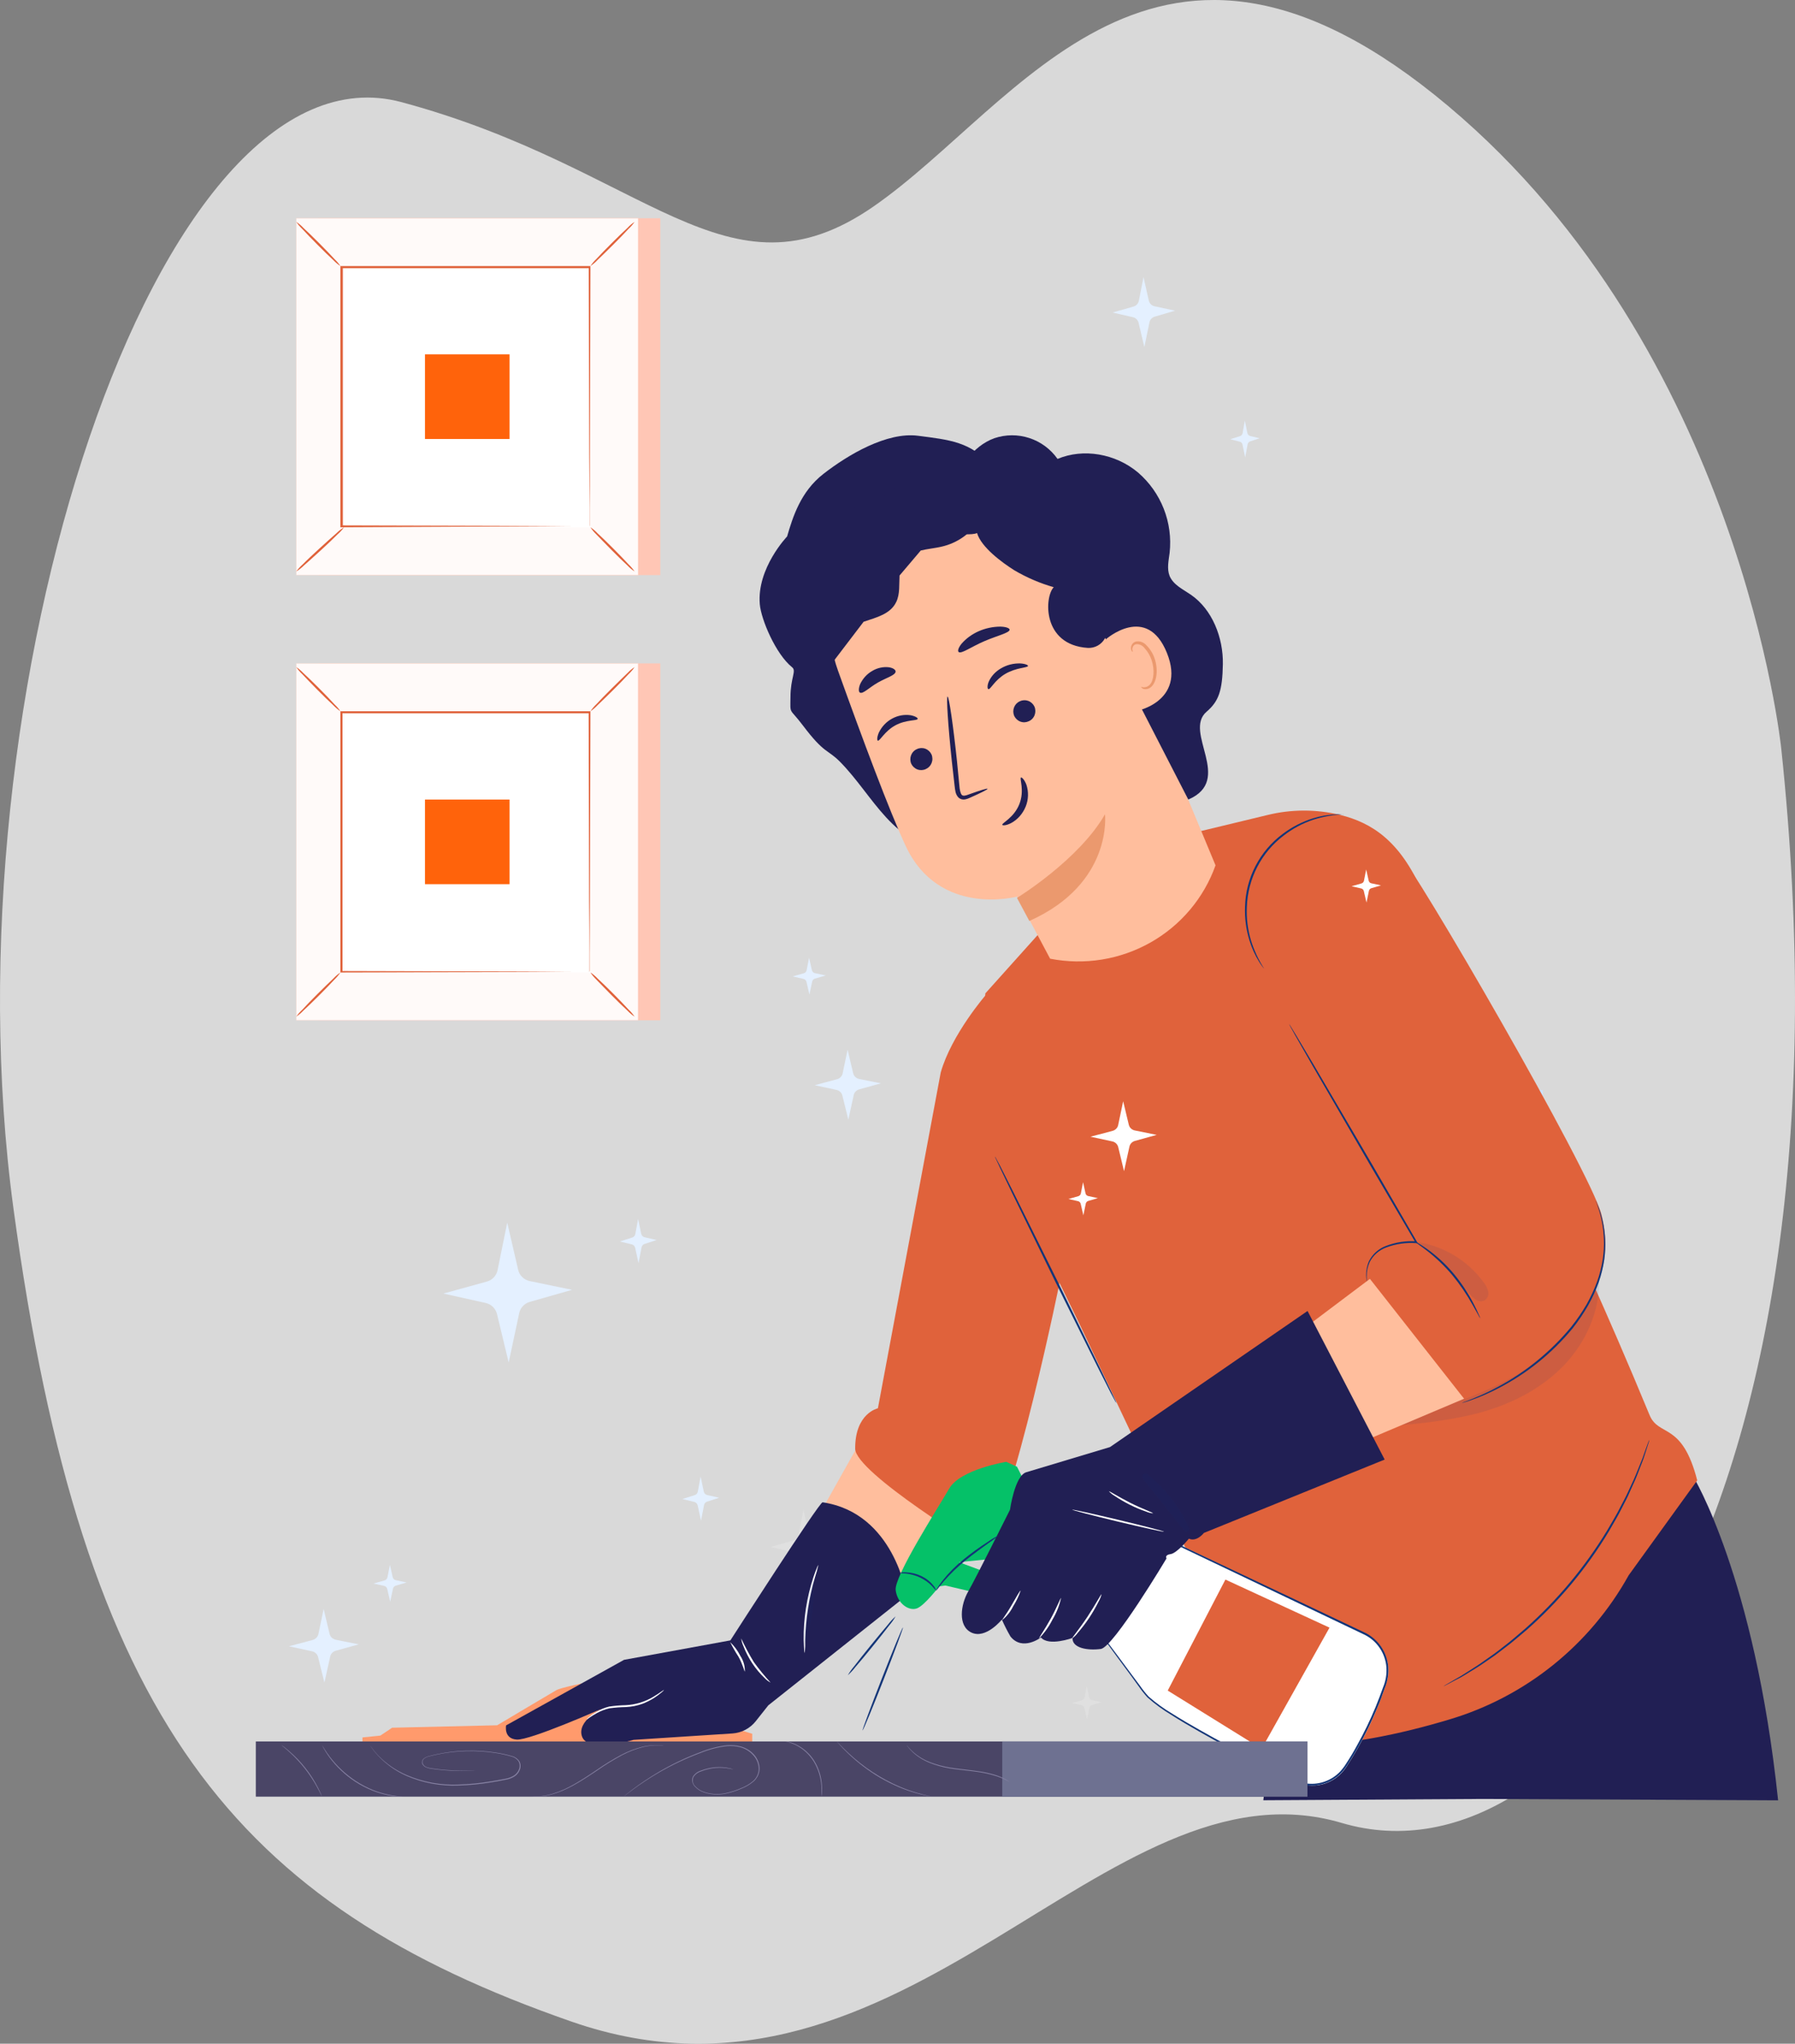 <svg width="428" height="487" viewBox="0 0 428 487" fill="none" xmlns="http://www.w3.org/2000/svg">
<rect x="0" y="0" width="428" height="487" fill="#808080" stroke="none"/>
<path opacity="0.7" d="M424.716 178.322C424.716 178.322 414.967 83.676 345.259 25.225C275.552 -33.226 243.306 24.947 208.273 49.208C173.239 73.469 154.253 40.078 95.761 24.345C37.269 8.611 -13.386 165.322 3.185 287.797C19.755 410.272 56.304 453.881 136.222 481.71C216.141 509.54 263.406 417.687 319.944 434.393C376.483 451.1 443.72 357.382 424.716 178.322Z" fill="white"/>
<path d="M367.86 262.418V259.788H347.695V262.418H367.86Z" fill="#CBE2FF"/>
<path d="M368.737 349.216V283.46H352.955V349.216H368.737Z" fill="#8DBDF9"/>
<path d="M368.737 330.805V323.791H352.955V330.805H368.737Z" fill="#CBE2FF"/>
<path d="M368.737 299.242V296.612H352.955V299.242H368.737Z" fill="#CBE2FF"/>
<path d="M352.955 349.216V272.063H338.927V349.216H352.955Z" fill="#CBE2FF"/>
<path d="M350.325 308.886V279.953H342.434V308.886H350.325Z" fill="#F4F9FF"/>
<path d="M126.329 305.268L136.4 307.353L126.329 310.225C125.7 310.402 125.132 310.744 124.687 311.214C124.242 311.683 123.937 312.262 123.804 312.888L121.289 324.667L118.504 313.115C118.349 312.471 118.012 311.882 117.531 311.416C117.051 310.95 116.445 310.625 115.785 310.478L105.714 308.24L116.063 305.395C116.707 305.219 117.29 304.871 117.744 304.392C118.198 303.912 118.506 303.318 118.634 302.677L120.946 291.351L123.553 302.604C123.706 303.261 124.049 303.861 124.541 304.334C125.033 304.806 125.654 305.13 126.329 305.268Z" fill="#E4F0FF"/>
<path d="M80.076 390.742L85.548 391.832L80.066 393.349C79.729 393.444 79.426 393.626 79.19 393.872C78.955 394.119 78.795 394.422 78.729 394.748L77.353 400.944L75.843 394.857C75.763 394.517 75.58 394.206 75.317 393.961C75.055 393.716 74.723 393.548 74.362 393.476L68.89 392.295L74.516 390.796C74.867 390.704 75.184 390.522 75.432 390.27C75.679 390.019 75.849 389.707 75.921 389.37L77.171 383.409L78.585 389.333C78.666 389.677 78.85 389.993 79.114 390.242C79.378 390.491 79.711 390.664 80.076 390.742Z" fill="#E4F0FF"/>
<path d="M153.692 294.827L156.565 295.482L153.692 296.418C153.512 296.471 153.348 296.577 153.221 296.724C153.094 296.872 153.006 297.054 152.97 297.251L152.247 300.995L151.455 297.354C151.408 297.151 151.311 296.967 151.172 296.822C151.034 296.676 150.86 296.575 150.671 296.53L147.798 295.828L150.758 294.892C150.941 294.835 151.105 294.726 151.234 294.576C151.363 294.426 151.451 294.241 151.489 294.04L152.151 290.474L152.891 294.012C152.941 294.215 153.043 294.397 153.184 294.541C153.326 294.685 153.502 294.784 153.692 294.827Z" fill="#E4F0FF"/>
<path d="M168.588 356.246L171.469 356.892L168.588 357.828C168.407 357.885 168.245 357.993 168.118 358.141C167.99 358.29 167.903 358.473 167.865 358.671L167.151 362.367L166.359 358.736C166.311 358.534 166.214 358.349 166.075 358.201C165.937 358.055 165.764 357.951 165.575 357.903L162.702 357.201L165.662 356.265C165.846 356.21 166.011 356.101 166.14 355.95C166.269 355.8 166.357 355.614 166.393 355.413L167.055 351.847L167.796 355.385C167.836 355.595 167.933 355.789 168.073 355.941C168.214 356.094 168.392 356.2 168.588 356.246Z" fill="#E4F0FF"/>
<path d="M94.354 376.542L96.947 377.086L94.354 377.849C94.195 377.898 94.051 377.989 93.938 378.111C93.824 378.233 93.744 378.383 93.707 378.546L93.04 381.656L92.325 378.603C92.283 378.434 92.197 378.281 92.074 378.158C91.951 378.035 91.798 377.948 91.629 377.907L89.056 377.344L91.715 376.59C91.881 376.542 92.029 376.45 92.147 376.324C92.264 376.198 92.346 376.043 92.382 375.875L92.973 372.888L93.64 375.856C93.685 376.025 93.775 376.178 93.901 376.299C94.027 376.42 94.184 376.505 94.354 376.542Z" fill="#E4F0FF"/>
<path d="M260.348 405.123L262.652 405.612L260.348 406.289C260.205 406.334 260.076 406.417 259.975 406.528C259.874 406.64 259.804 406.777 259.771 406.924L259.196 409.712L258.56 406.976C258.523 406.824 258.446 406.686 258.337 406.576C258.228 406.466 258.092 406.387 257.942 406.35L255.638 405.818L258.001 405.149C258.147 405.105 258.278 405.021 258.381 404.908C258.483 404.795 258.554 404.656 258.586 404.506L259.12 401.821L259.712 404.489C259.75 404.644 259.828 404.785 259.941 404.898C260.053 405.01 260.194 405.088 260.348 405.123Z" fill="#E0E0E0"/>
<path d="M194.303 231.891L196.895 232.443L194.303 233.195C194.142 233.245 193.997 233.336 193.883 233.46C193.77 233.583 193.691 233.735 193.654 233.899L193.007 236.993L192.292 233.957C192.25 233.788 192.163 233.635 192.041 233.512C191.918 233.39 191.765 233.303 191.596 233.261L189.004 232.671L191.663 231.919C191.828 231.872 191.978 231.78 192.095 231.654C192.212 231.528 192.294 231.373 192.33 231.205L192.921 228.225L193.588 231.186C193.63 231.358 193.719 231.515 193.845 231.64C193.971 231.764 194.129 231.851 194.303 231.891Z" fill="#E4F0FF"/>
<path d="M298.055 103.886L300.351 104.438L298.055 105.19C297.913 105.24 297.784 105.331 297.683 105.455C297.581 105.579 297.511 105.73 297.479 105.894L296.903 108.988L296.268 105.952C296.23 105.782 296.152 105.628 296.041 105.505C295.931 105.383 295.792 105.297 295.641 105.257L293.337 104.666L295.709 103.914C295.854 103.865 295.985 103.773 296.088 103.647C296.191 103.522 296.261 103.367 296.293 103.2L296.818 100.221L297.42 103.181C297.457 103.354 297.536 103.511 297.648 103.635C297.76 103.76 297.902 103.846 298.055 103.886Z" fill="#E4F0FF"/>
<path d="M194.35 367.066L199.525 368.166L194.35 369.671C194.027 369.769 193.736 369.95 193.507 370.199C193.278 370.447 193.121 370.753 193.051 371.082L191.753 377.272L190.322 371.195C190.241 370.857 190.068 370.549 189.822 370.303C189.577 370.057 189.267 369.884 188.93 369.803L183.744 368.627L189.07 367.122C189.4 367.029 189.698 366.847 189.932 366.596C190.166 366.346 190.327 366.037 190.398 365.701L191.583 359.737L192.92 365.664C193.002 366.008 193.18 366.322 193.433 366.57C193.686 366.818 194.003 366.99 194.35 367.066Z" fill="#E0E0E0"/>
<path d="M204.867 257.111L210.046 258.147L204.867 259.585C204.545 259.677 204.255 259.849 204.026 260.082C203.798 260.316 203.64 260.604 203.568 260.916L202.278 266.802L200.847 261.023C200.764 260.703 200.589 260.411 200.341 260.178C200.093 259.947 199.783 259.784 199.444 259.71L194.265 258.594L199.594 257.165C199.924 257.074 200.221 256.899 200.453 256.66C200.685 256.42 200.845 256.125 200.913 255.807L202.1 250.144L203.436 255.771C203.517 256.1 203.694 256.401 203.948 256.637C204.201 256.875 204.52 257.039 204.867 257.111Z" fill="#E4F0FF"/>
<path d="M275.309 72.99L280.186 74.026L275.309 75.465C275.003 75.556 274.727 75.729 274.51 75.965C274.293 76.201 274.143 76.491 274.077 76.806L272.862 82.686L271.479 76.904C271.401 76.583 271.236 76.291 271.003 76.059C270.769 75.827 270.477 75.665 270.158 75.59L265.281 74.473L270.3 73.043C270.608 72.953 270.887 72.78 271.106 72.542C271.325 72.304 271.475 72.011 271.541 71.694L272.658 66.028L273.926 71.649C274.005 71.983 274.177 72.287 274.422 72.524C274.668 72.762 274.976 72.924 275.309 72.99Z" fill="#E4F0FF"/>
<path d="M157.442 52H75.905V137.044H157.442V52Z" fill="#FFC6B5"/>
<path d="M152.182 52H70.645V137.044H152.182V52Z" fill="#FFFAF9"/>
<path d="M152.182 137.044H70.645V52H152.182V137.044ZM70.691 136.998H152.135V52.065H70.691V136.998Z" fill="#FFC6B5"/>
<path d="M140.784 63.398H82.042V125.646H140.784V63.398Z" fill="white"/>
<path d="M82.042 125.646C81.595 126.256 81.077 126.818 80.498 127.321C79.534 128.308 78.105 129.648 76.532 131.097C74.959 132.546 73.521 133.813 72.45 134.764C71.913 135.3 71.306 135.772 70.645 136.167C71.092 135.557 71.606 134.993 72.179 134.483C73.144 133.496 74.582 132.165 76.156 130.708C77.729 129.25 79.176 127.991 80.248 127.041C80.782 126.508 81.385 126.04 82.042 125.646Z" fill="#E0623B"/>
<path d="M140.784 125.646C141.403 126.054 141.969 126.533 142.472 127.073C143.462 127.965 144.805 129.284 146.258 130.737C147.71 132.191 148.981 133.52 149.888 134.5C150.426 135 150.901 135.559 151.305 136.167C150.687 135.768 150.123 135.295 149.625 134.759C148.636 133.867 147.293 132.538 145.84 131.085C144.388 129.632 143.117 128.286 142.155 127.305C141.634 126.806 141.174 126.25 140.784 125.646Z" fill="#E0623B"/>
<path d="M140.784 63.398C141.19 62.78 141.666 62.214 142.202 61.709C143.093 60.72 144.421 59.385 145.875 57.924C147.328 56.462 148.657 55.201 149.638 54.293C150.132 53.751 150.692 53.275 151.305 52.877C150.899 53.483 150.42 54.035 149.878 54.52C148.987 55.509 147.658 56.853 146.205 58.314C144.752 59.776 143.414 61.038 142.433 61.991C141.939 62.524 141.386 62.996 140.784 63.398Z" fill="#E0623B"/>
<path d="M81.166 63.398C80.548 62.992 79.981 62.516 79.476 61.98C78.486 61.088 77.15 59.76 75.696 58.307C74.243 56.853 72.971 55.525 72.062 54.544C71.529 54.041 71.054 53.482 70.645 52.877C71.264 53.278 71.829 53.754 72.325 54.294C73.316 55.186 74.661 56.514 76.123 57.968C77.586 59.421 78.849 60.758 79.757 61.739C80.292 62.236 80.764 62.792 81.166 63.398Z" fill="#E0623B"/>
<path d="M140.554 125.454C140.548 125.353 140.548 125.252 140.554 125.152C140.554 124.941 140.554 124.657 140.554 124.29C140.554 123.512 140.554 122.403 140.554 120.956C140.554 118.025 140.554 113.775 140.49 108.371C140.49 97.553 140.426 82.138 140.38 63.691L140.61 63.919H81.486L81.743 63.663C81.743 86.333 81.743 107.538 81.743 125.426L81.522 125.197L124.332 125.316L136.357 125.371H139.537H140.353H140.646H140.38H139.583H136.449L124.47 125.435L81.431 125.646H81.165V125.426C81.165 107.538 81.165 86.333 81.165 63.663V63.398H81.431H140.554H140.784V63.626C140.728 82.138 140.692 97.599 140.664 108.453C140.664 113.83 140.664 118.071 140.601 120.984C140.601 122.412 140.601 123.512 140.601 124.272C140.601 124.629 140.601 124.913 140.601 125.115C140.601 125.316 140.554 125.454 140.554 125.454Z" fill="#E0623B"/>
<path d="M121.495 84.44H101.33V104.605H121.495V84.44Z" fill="#FF630B"/>
<path d="M157.442 158.086H75.905V243.13H157.442V158.086Z" fill="#FFC6B5"/>
<path d="M152.182 158.086H70.645V243.13H152.182V158.086Z" fill="#FFFAF9"/>
<path d="M152.182 243.13H70.645V158.086H152.182V243.13ZM70.69 243.075H152.126V158.132H70.69V243.075Z" fill="#FFC6B5"/>
<path d="M140.784 169.484H81.165V231.733H140.784V169.484Z" fill="white"/>
<path d="M81.166 231.732C80.755 232.348 80.276 232.915 79.74 233.421C78.849 234.41 77.531 235.745 76.079 237.206C74.626 238.667 73.299 239.929 72.311 240.838C71.81 241.373 71.251 241.848 70.645 242.253C71.057 241.653 71.535 241.101 72.07 240.611C72.961 239.621 74.288 238.278 75.74 236.816C77.192 235.354 78.529 234.092 79.517 233.139C80.011 232.606 80.564 232.133 81.166 231.732Z" fill="#E0623B"/>
<path d="M140.784 231.732C141.403 232.135 141.97 232.611 142.472 233.15C143.461 234.041 144.805 235.37 146.257 236.815C147.71 238.259 148.981 239.605 149.888 240.586C150.43 241.081 150.906 241.64 151.305 242.253C150.691 241.846 150.127 241.37 149.625 240.835C148.636 239.944 147.292 238.616 145.839 237.162C144.387 235.709 143.117 234.371 142.154 233.391C141.636 232.89 141.176 232.334 140.784 231.732Z" fill="#E0623B"/>
<path d="M140.784 169.484C141.192 168.872 141.667 168.31 142.202 167.809C143.093 166.822 144.422 165.482 145.875 164.033C147.328 162.585 148.656 161.317 149.637 160.366C150.136 159.832 150.695 159.361 151.305 158.963C150.899 159.574 150.423 160.133 149.887 160.629C148.995 161.615 147.667 162.956 146.213 164.413C144.76 165.871 143.423 167.129 142.442 168.08C141.949 168.616 141.392 169.088 140.784 169.484Z" fill="#E0623B"/>
<path d="M81.166 169.484C80.548 169.071 79.981 168.591 79.473 168.053C78.481 167.159 77.143 165.836 75.687 164.379C74.231 162.923 72.975 161.59 72.064 160.634C71.528 160.132 71.052 159.571 70.645 158.963C71.259 159.371 71.824 159.848 72.328 160.384C73.321 161.277 74.668 162.609 76.133 164.067C77.598 165.524 78.863 166.864 79.773 167.856C80.303 168.341 80.771 168.888 81.166 169.484Z" fill="#E0623B"/>
<path d="M140.527 231.641C140.519 231.543 140.519 231.445 140.527 231.347C140.527 231.136 140.527 230.851 140.527 230.475C140.527 229.704 140.527 228.584 140.527 227.133C140.527 224.205 140.527 219.936 140.463 214.521C140.463 203.679 140.398 188.238 140.353 169.741L140.582 169.971H81.413L81.67 169.704C81.67 192.424 81.67 213.685 81.67 231.604L81.45 231.384L124.293 231.494L136.326 231.558H139.509H140.619C140.53 231.567 140.441 231.567 140.353 231.558H139.555H136.418L124.43 231.613L81.45 231.733H81.165V231.641C81.165 213.721 81.165 192.461 81.165 169.741V169.484H81.431H140.6H140.784V169.713C140.729 188.266 140.692 203.762 140.664 214.64C140.664 220.037 140.619 224.288 140.6 227.207C140.6 228.639 140.6 229.741 140.6 230.502C140.6 230.86 140.6 231.136 140.6 231.338C140.582 231.44 140.557 231.541 140.527 231.641Z" fill="#E0623B"/>
<path d="M121.495 190.526H101.33V210.691H121.495V190.526Z" fill="#FF630B"/>
<path d="M208.322 337.819L195.142 361.268L213.555 379.903L232.842 358.861L208.322 337.819Z" fill="#FFBE9D"/>
<path d="M93.496 411.698L118.534 411.116C118.534 411.116 131.642 403.319 132.674 402.736C133.706 402.154 139.671 400.944 139.671 400.944L179.361 413.141V416.725H86.426V414.01L90.701 413.571L93.496 411.698Z" fill="#FF9A6C"/>
<path d="M196.14 357.984C195.385 357.865 174.154 390.885 174.154 390.885L148.788 395.525L120.67 411.144C120.67 411.144 120.035 414.314 123.211 414.525C126.388 414.736 143.467 407.175 143.467 407.175C143.467 407.175 137.62 410.014 138.734 413.671C140.042 417.962 151.071 414.589 151.071 414.589L174.632 413.065C175.714 412.994 176.769 412.698 177.729 412.194C178.689 411.691 179.531 410.992 180.202 410.143L183.204 406.357L216.184 380.2C216.184 380.2 213.265 360.511 196.14 357.984Z" fill="#211F54"/>
<path d="M158.319 402.701C158.165 402.913 157.979 403.102 157.767 403.262C157.222 403.728 156.645 404.157 156.039 404.548C155.136 405.135 154.169 405.624 153.153 406.006C151.897 406.456 150.575 406.715 149.235 406.774C147.927 406.802 146.622 406.9 145.326 407.067C144.3 407.305 143.313 407.677 142.394 408.172C140.793 409.035 139.97 409.769 139.916 409.708C139.861 409.648 140.069 409.475 140.458 409.138C141.008 408.676 141.598 408.261 142.223 407.896C143.157 407.343 144.172 406.927 145.236 406.662C146.547 406.466 147.871 406.354 149.198 406.325C151.567 406.208 153.862 405.502 155.858 404.281C157.405 403.357 158.265 402.641 158.319 402.701Z" fill="white"/>
<path d="M177.604 398.314C177.47 398.314 177.145 396.646 176.063 394.744C175.337 393.629 174.681 392.478 174.1 391.3C175.107 392.262 175.923 393.364 176.513 394.561C177.265 395.701 177.643 396.999 177.604 398.314Z" fill="white"/>
<path d="M183.744 400.944C183.213 400.669 182.726 400.297 182.301 399.842C180.137 397.798 178.418 395.218 177.277 392.301C177.005 391.714 176.82 391.079 176.73 390.423C177.641 392.378 178.654 394.268 179.763 396.086C181.001 397.796 182.331 399.419 183.744 400.944Z" fill="white"/>
<path d="M191.88 393.93C191.793 393.658 191.748 393.375 191.746 393.09C191.746 392.548 191.649 391.763 191.639 390.792C191.603 388.257 191.781 385.724 192.17 383.218C192.564 380.707 193.161 378.231 193.955 375.811C194.264 374.877 194.543 374.149 194.766 373.645C194.85 373.375 194.977 373.12 195.142 372.888C194.919 373.911 194.639 374.921 194.303 375.914C192.899 380.762 192.125 385.76 191.996 390.792C192.015 391.839 191.977 392.886 191.88 393.93Z" fill="white"/>
<g opacity="0.3">
<path opacity="0.3" d="M193.989 376.197C192.188 381.25 191.46 386.623 191.849 391.974C193.589 386.907 194.316 381.546 193.989 376.197Z" fill="#133578"/>
</g>
<path d="M301.228 428.981L303.863 407.823L403.73 351.847C403.73 351.847 418.371 375.707 423.972 429L353.801 428.668L301.228 428.981Z" fill="#211F54"/>
<path d="M247.723 222.474L234.952 236.708L232.842 265.047L257.411 315.537L285.585 374.973C287.906 380.076 290.245 391.837 288.594 398.521C288.594 398.521 284.007 414.705 307.291 415.781C319.988 416.37 334.593 413.022 345.244 409.832L345.52 409.749C363.734 404.349 379.11 392.005 388.345 375.369L404.684 352.758C401.069 338.662 395.51 342.506 393.317 337.182C382.748 311.611 374.051 293.138 374.051 293.138L339.043 212.295C333.804 200.424 327.199 196.075 319.502 194.172C313.795 192.799 307.842 192.817 302.144 194.227L284.942 198.374L247.723 222.474Z" fill="#E0623B"/>
<path d="M234.306 369.381C241.44 361.092 253.007 303.942 253.007 303.942L235.136 236.993C235.136 236.993 226.871 246.489 224.307 255.57L209.328 335.58C209.328 335.58 203.855 336.731 203.91 345.214C203.918 350.924 234.306 369.381 234.306 369.381Z" fill="#E0623B"/>
<path d="M266.158 334.312C266.029 334.13 265.917 333.938 265.821 333.736L264.913 332.047L261.743 325.782C259.09 320.427 255.457 313.122 251.451 305.048L241.313 284.248L238.279 277.918C237.943 277.203 237.679 276.628 237.48 276.191C237.372 275.994 237.287 275.786 237.225 275.57C237.355 275.75 237.467 275.942 237.561 276.145L238.47 277.834L241.64 284.099C244.292 289.445 247.926 296.759 251.932 304.843L262.106 325.643L265.141 331.973C265.467 332.687 265.731 333.263 265.94 333.699C266.035 333.894 266.108 334.1 266.158 334.312Z" fill="#133578"/>
<path d="M393.286 343.079C393.238 343.341 393.168 343.598 393.075 343.848L392.38 346.027L391.867 347.603C391.666 348.179 391.419 348.784 391.162 349.434C390.641 350.753 390.11 352.273 389.332 353.875C388.966 354.69 388.582 355.541 388.188 356.43C387.795 357.318 387.273 358.197 386.824 359.131C385.909 361.017 384.756 362.931 383.576 364.973C378.296 373.738 371.7 381.638 364.019 388.397C362.189 389.917 360.532 391.4 358.848 392.636C358.007 393.259 357.228 393.9 356.433 394.468C355.636 395.036 354.859 395.539 354.126 396.052C352.681 397.087 351.281 397.884 350.081 398.635C349.478 399.001 348.919 399.349 348.397 399.651L346.934 400.402L344.911 401.473C344.677 401.603 344.435 401.72 344.188 401.821C344.4 401.658 344.627 401.514 344.865 401.391L346.842 400.237L348.269 399.422C348.791 399.111 349.34 398.745 349.935 398.369C351.115 397.6 352.498 396.785 353.925 395.732L356.204 394.13C356.991 393.57 357.769 392.93 358.592 392.298C360.267 391.053 361.933 389.551 363.717 388.049C371.333 381.288 377.896 373.427 383.192 364.726C384.372 362.702 385.534 360.798 386.458 358.929C386.934 358.014 387.429 357.098 387.841 356.246L389.021 353.719C389.799 352.126 390.357 350.624 390.897 349.324C391.162 348.665 391.419 348.06 391.638 347.493L392.188 345.936L392.965 343.784C393.055 343.542 393.163 343.306 393.286 343.079Z" fill="#133578"/>
<g opacity="0.3">
<path opacity="0.3" d="M328.51 339.85C336.003 339.712 346.581 338.462 353.78 336.366C360.979 334.27 367.866 330.656 373.017 325.231C378.168 319.807 381.502 312.359 381.281 304.902C377.048 314.106 368.784 322.492 359.391 327.254C356.259 328.845 350.613 331.622 349.969 330.794L328.51 339.85Z" fill="#133578"/>
</g>
<path d="M295.968 328.145C297.272 326.703 329.312 302.749 329.312 302.749L355.586 330.559L311.414 349.216L295.968 328.145Z" fill="#FFBE9D"/>
<path d="M349.2 333.435C355.107 331.056 360.812 328.539 364.683 325.566C383.029 311.447 384.24 298.71 381.854 289.395C379.24 279.147 337.514 207.044 332.909 202.405C328.304 197.766 313.756 190.336 299.217 206.889C290.778 216.505 307.556 243.608 307.556 243.608L337.367 295.654C328.974 294.236 325.14 302.828 325.14 302.828L349.2 333.435Z" fill="#E0623B"/>
<path d="M325.9 305.379C325.867 305.278 325.846 305.174 325.834 305.068C325.617 303.574 325.798 302.05 326.357 300.643C327.174 298.925 328.639 297.585 330.445 296.904C332.751 296.01 335.232 295.633 337.705 295.798L337.519 296.09C334.42 290.816 330.725 284.489 326.739 277.696L312.955 253.927L308.821 246.695C308.364 245.863 307.999 245.205 307.719 244.711C307.588 244.483 307.469 244.248 307.365 244.007C307.532 244.213 307.679 244.432 307.803 244.665C308.102 245.14 308.494 245.79 308.989 246.604L313.254 253.762C316.837 259.859 321.737 268.234 327.169 277.477L337.864 295.917L338.051 296.228H337.678C335.263 296.053 332.839 296.4 330.575 297.242C328.827 297.871 327.393 299.135 326.571 300.772C326.092 301.843 325.853 303.003 325.871 304.173C325.871 304.986 325.928 305.379 325.9 305.379Z" fill="#133578"/>
<path d="M380.476 286.091C380.586 286.282 380.678 286.483 380.75 286.691C380.905 287.089 381.188 287.671 381.436 288.456C382.181 290.667 382.618 292.972 382.733 295.304C382.813 296.918 382.743 298.537 382.523 300.137C382.247 301.97 381.807 303.774 381.207 305.525C380.517 307.443 379.667 309.298 378.666 311.07C377.583 312.964 376.361 314.774 375.011 316.485C370.133 322.415 364.114 327.28 357.318 330.781C355.278 331.857 353.165 332.783 350.994 333.554C350.226 333.849 349.614 334.016 349.212 334.146C349.004 334.221 348.79 334.277 348.572 334.312C348.766 334.209 348.968 334.122 349.176 334.053C349.577 333.896 350.181 333.701 350.93 333.378C353.062 332.534 355.143 331.566 357.163 330.477C363.857 326.907 369.796 322.047 374.645 316.171C375.991 314.482 377.212 312.697 378.301 310.829C379.29 309.075 380.137 307.242 380.832 305.349C381.434 303.626 381.881 301.85 382.167 300.045C382.403 298.474 382.492 296.883 382.431 295.295C382.349 292.984 381.968 290.695 381.298 288.484C381.079 287.698 380.823 287.107 380.705 286.691C380.604 286.501 380.528 286.3 380.476 286.091Z" fill="#133578"/>
<g opacity="0.3">
<path opacity="0.3" d="M337.096 295.865C340.418 296.24 343.624 297.308 346.509 298.999C349.394 300.69 351.893 302.967 353.845 305.684C354.335 306.298 354.68 307.015 354.856 307.78C354.932 308.166 354.898 308.565 354.756 308.931C354.615 309.297 354.372 309.615 354.056 309.849C353.732 310.015 353.37 310.094 353.007 310.078C352.643 310.061 352.29 309.951 351.981 309.757C351.375 309.357 350.835 308.864 350.384 308.295C346.169 303.514 342.588 299.46 337.326 295.865" fill="#133578"/>
</g>
<path d="M352.955 314.146C352.883 314.146 352.279 312.929 351.152 310.981C349.731 308.442 348.092 306.041 346.255 303.807C344.393 301.602 342.307 299.61 340.034 297.87C338.293 296.531 337.13 295.809 337.175 295.735C337.475 295.846 337.762 295.99 338.032 296.165C338.573 296.465 339.321 296.952 340.232 297.589C342.588 299.269 344.729 301.252 346.607 303.489C348.474 305.737 350.095 308.193 351.44 310.812C351.955 311.815 352.342 312.639 352.577 313.219C352.74 313.511 352.867 313.822 352.955 314.146Z" fill="#133578"/>
<path d="M320.516 194.04C318.033 194.134 315.574 194.56 313.202 195.307C310.645 196.155 308.247 197.431 306.111 199.082C303.471 201.07 301.309 203.63 299.785 206.573C298.261 209.515 297.414 212.766 297.307 216.082C297.174 218.788 297.503 221.495 298.279 224.089C299.022 226.478 300.084 228.754 301.435 230.856C301.435 230.856 301.306 230.725 301.102 230.455C300.797 230.057 300.512 229.643 300.251 229.216C299.27 227.649 298.498 225.96 297.955 224.192C297.124 221.567 296.755 218.817 296.862 216.064C296.95 212.675 297.804 209.352 299.36 206.346C300.917 203.34 303.133 200.732 305.842 198.719C308.03 197.064 310.486 195.803 313.101 194.991C314.855 194.446 316.672 194.132 318.507 194.059C319.156 194.003 319.655 194.059 319.998 194.059C320.169 194.032 320.343 194.026 320.516 194.04Z" fill="#133578"/>
<path d="M243.621 351.752L242.49 349.508L239.937 348.34C239.937 348.34 228.994 350.115 226.332 354.705C223.669 359.295 213.128 375.677 213.566 378.943C214.004 382.208 216.775 383.956 218.636 383.257C220.496 382.558 223.934 378.004 223.934 378.004L225.402 377.811L242.727 381.831L244.787 378.244L228.648 372.246L237.429 371.373L245.116 363.093L243.621 351.752Z" fill="#05C168"/>
<path d="M260.541 379.65C260.029 381.166 259.892 382.786 260.143 384.367C260.395 385.949 261.026 387.444 261.983 388.722C264.831 392.508 269.075 398.449 273.072 403.735C276.194 407.853 297.204 418.758 308.557 424.46C310.686 425.533 313.13 425.781 315.427 425.154C317.724 424.527 319.713 423.071 321.015 421.061C325.054 414.857 328.265 408.143 330.562 401.092C331.292 398.824 331.177 396.366 330.24 394.176C329.303 391.988 327.606 390.218 325.469 389.201L276.595 365.935C275.36 365.347 274.016 365.028 272.65 365C271.284 364.971 269.928 365.235 268.67 365.772C267.413 366.309 266.281 367.108 265.351 368.117C264.42 369.127 263.711 370.323 263.27 371.627L260.541 379.65Z" fill="white"/>
<path d="M260.587 379.717C260.587 379.717 260.587 379.542 260.724 379.222L261.187 377.784C261.606 376.511 262.224 374.662 263.007 372.291C263.395 370.934 264.051 369.67 264.934 368.573C266.001 367.268 267.387 366.264 268.954 365.661C270.757 364.961 272.725 364.811 274.611 365.23C275.626 365.496 276.608 365.874 277.54 366.357L280.496 367.749L308.88 381.181L325.642 389.139C327.14 389.907 328.419 391.046 329.358 392.449C330.297 393.852 330.865 395.474 331.008 397.16C331.132 398.876 330.858 400.597 330.208 402.187C329.653 403.799 329.062 405.401 328.389 406.985C327.092 410.123 325.614 413.18 323.959 416.142C323.141 417.601 322.286 419.023 321.395 420.409C320.96 421.12 320.46 421.787 319.904 422.405C318.493 423.891 316.663 424.902 314.66 425.302C312.659 425.702 310.583 425.471 308.717 424.639C305.916 423.284 303.26 421.892 300.614 420.537C295.357 417.79 290.4 415.162 285.834 412.552C283.543 411.253 281.351 409.961 279.295 408.643C277.273 407.436 275.366 406.041 273.602 404.476C272.864 403.662 272.181 402.799 271.556 401.894C270.928 401.033 270.31 400.191 269.737 399.385C268.545 397.756 267.408 396.217 266.353 394.807C265.298 393.397 264.325 392.06 263.416 390.805C262.549 389.71 261.762 388.553 261.06 387.344C260.181 385.598 259.848 383.625 260.105 381.685C260.175 381.012 260.34 380.351 260.597 379.726C260.597 379.726 260.597 379.89 260.469 380.22C260.343 380.705 260.253 381.197 260.196 381.695C259.983 383.612 260.34 385.55 261.224 387.262C261.933 388.453 262.727 389.592 263.598 390.668L266.572 394.642L269.973 399.22L271.838 401.72C272.454 402.615 273.132 403.465 273.866 404.266C275.619 405.803 277.509 407.173 279.514 408.358C281.569 409.659 283.76 410.941 286.053 412.232C290.6 414.824 295.584 417.46 300.831 420.171C303.46 421.508 306.161 422.918 308.926 424.255C310.34 424.883 311.886 425.153 313.427 425.039C314.968 424.926 316.458 424.433 317.766 423.605C318.432 423.182 319.042 422.677 319.585 422.103C320.121 421.508 320.602 420.864 321.022 420.18C321.931 418.798 322.75 417.433 323.56 415.931C325.208 412.988 326.68 409.949 327.971 406.83C328.626 405.255 329.207 403.661 329.789 402.059C330.427 400.533 330.695 398.876 330.572 397.224C330.438 395.619 329.898 394.075 329.005 392.739C328.112 391.402 326.895 390.318 325.469 389.588L308.735 381.603L280.386 368.078L277.44 366.668C276.531 366.193 275.573 365.819 274.584 365.551C272.766 365.144 270.87 365.281 269.128 365.945C267.596 366.52 266.239 367.485 265.189 368.747C264.311 369.826 263.655 371.072 263.261 372.41C262.443 374.772 261.797 376.604 261.361 377.903C261.142 378.508 260.979 378.984 260.851 379.323C260.724 379.661 260.587 379.717 260.587 379.717Z" fill="#133578"/>
<path d="M240.825 359.753C240.825 359.753 241.953 351.636 244.714 350.817C247.475 349.998 264.663 344.825 264.663 344.825L311.771 312.393L330.161 347.797L287.052 365.284C287.052 365.284 285.364 367.502 283.484 366.646C283.484 366.646 280.632 370.124 279.118 370.327C277.605 370.53 278.146 371.349 278.146 371.349C278.146 371.349 265.516 392.516 262.48 392.93C259.444 393.344 255.62 392.774 255.73 390.307C255.73 390.307 250.043 392.378 248.208 390.188C248.208 390.188 243.797 393.556 240.926 389.948C240.175 388.644 239.492 387.302 238.881 385.926C238.881 385.926 235.065 390.666 231.617 389.019C228.333 387.445 229.067 382.347 230.864 379.226C232.662 376.107 240.825 359.753 240.825 359.753Z" fill="#211F54"/>
<path d="M223.197 379.026C223.12 379.026 222.841 378.602 222.234 377.961C220.673 376.306 218.435 375.231 215.981 374.96C215.46 374.95 214.942 374.906 214.43 374.827C214.934 374.665 215.476 374.608 216.01 374.661C217.302 374.71 218.564 375.018 219.694 375.561C220.824 376.103 221.793 376.865 222.523 377.787C222.858 378.148 223.089 378.572 223.197 379.026Z" fill="#133578"/>
<path d="M238.102 365.874C237.372 366.53 236.587 367.128 235.758 367.663C234.288 368.728 232.242 370.168 230.111 371.913C228.283 373.395 226.593 375.026 225.059 376.788C223.896 378.148 223.281 379.06 223.198 379.024C223.279 378.775 223.402 378.54 223.561 378.327C223.933 377.722 224.343 377.14 224.789 376.583C226.259 374.74 227.934 373.057 229.785 371.564C231.626 370.072 233.552 368.68 235.553 367.395C236.356 366.819 237.209 366.31 238.102 365.874Z" fill="#133578"/>
<path d="M278.433 402.847L292.187 376.395L317.009 387.851L300.82 416.726L278.433 402.847Z" fill="#E0623B"/>
<path d="M262.652 379.904C262.498 380.509 262.262 381.09 261.949 381.63C261.279 382.976 260.528 384.28 259.698 385.532C258.863 386.784 257.95 387.979 256.964 389.113C256.592 389.615 256.146 390.057 255.642 390.423C255.533 390.33 257.365 388.172 259.288 385.265C261.211 382.359 262.515 379.839 262.652 379.904Z" fill="white"/>
<path d="M253.007 380.78C252.602 382.582 251.914 384.312 250.965 385.908C250.137 387.565 249.054 389.088 247.753 390.423C247.635 390.335 249.096 388.339 250.548 385.686C252 383.033 252.87 380.735 253.007 380.78Z" fill="white"/>
<path d="M243.363 379.028C242.92 380.338 242.318 381.594 241.572 382.768C240.955 384.022 240.073 385.136 238.984 386.04C238.894 385.953 240.058 384.53 241.169 382.568C242.279 380.607 243.229 378.958 243.363 379.028Z" fill="white"/>
<path d="M277.556 364.99C277.556 365.103 272.589 364.023 266.533 362.573C260.477 361.122 255.638 359.849 255.638 359.744C255.638 359.64 260.604 360.711 266.661 362.162C272.717 363.612 277.593 364.877 277.556 364.99Z" fill="white"/>
<path d="M274.925 360.614C274.353 360.565 273.791 360.421 273.26 360.187C271.945 359.74 270.659 359.201 269.41 358.572C268.159 357.95 266.945 357.243 265.777 356.456C265.271 356.167 264.809 355.797 264.405 355.361C264.474 355.24 266.701 356.697 269.583 358.145C272.466 359.593 274.96 360.428 274.925 360.614Z" fill="white"/>
<g opacity="0.3">
<path opacity="0.3" d="M283.526 364.216C283.315 363.811 283.177 363.398 282.975 362.984C280.807 358.574 277.723 354.677 273.931 351.555C273.581 351.27 273.113 350.976 272.719 351.197C272.572 351.293 272.463 351.437 272.408 351.604C272.353 351.77 272.356 351.951 272.416 352.116C272.528 352.442 272.713 352.738 272.957 352.98C276.382 357.008 279.137 360.86 282.562 364.887C282.819 365.227 283.756 364.676 283.526 364.216Z" fill="#133578"/>
</g>
<path d="M202.156 399.191C202.607 398.42 203.123 397.694 203.698 397.02C204.692 395.722 206.094 393.949 207.674 392.012C209.253 390.074 210.692 388.34 211.751 387.1C212.29 386.395 212.893 385.745 213.553 385.163C213.107 385.935 212.591 386.662 212.011 387.333C211.018 388.631 209.615 390.404 208.045 392.341C206.475 394.278 205.026 396.013 203.958 397.243C203.415 397.947 202.811 398.599 202.156 399.191Z" fill="#133578"/>
<path d="M205.668 412.341C205.547 412.341 207.606 406.781 210.265 399.979C212.924 393.178 215.18 387.738 215.302 387.793C215.423 387.849 213.373 393.353 210.714 400.155C208.056 406.957 205.799 412.397 205.668 412.341Z" fill="#133578"/>
<path d="M188.482 166.135C188.482 161.461 189.967 159.881 188.876 159.008C184.971 155.877 181.488 147.648 181.167 143.992C180.425 135.396 187.676 127.836 187.676 127.836C189.023 123.245 190.884 117.155 196.329 112.93C202.231 108.338 211.48 102.883 218.878 103.838C226.275 104.793 231.619 105.252 236.349 111.029L226.018 202.8C220.28 202.625 215.174 198.997 211.279 194.764C207.383 190.529 204.303 185.579 200.279 181.51C197.254 178.47 196.613 179.72 191.406 172.822C188.161 168.532 188.436 170.424 188.482 166.135Z" fill="#211F54"/>
<path d="M261.718 138.598C255.193 120.106 238.864 108.447 220.354 115.409L218.681 116.158C210.561 119.762 204.112 126.257 200.617 134.35C197.122 142.443 196.837 151.54 199.82 159.831C205.559 175.821 212.111 193.4 215.973 201.632C223.967 218.672 242.515 213.646 242.515 213.646L250.388 228.448C258.57 230.051 267.062 228.685 274.307 224.598C281.551 220.512 287.063 213.98 289.83 206.2L261.718 138.598Z" fill="#FFBE9D"/>
<path d="M241.823 170.588C242.129 171.228 242.663 171.719 243.313 171.957C243.962 172.195 244.675 172.161 245.301 171.863C245.613 171.73 245.896 171.534 246.134 171.286C246.372 171.038 246.56 170.743 246.686 170.419C246.812 170.094 246.875 169.747 246.87 169.398C246.864 169.048 246.792 168.702 246.656 168.382C246.352 167.741 245.818 167.249 245.168 167.01C244.518 166.772 243.804 166.806 243.178 167.107C242.866 167.24 242.583 167.436 242.345 167.684C242.108 167.933 241.92 168.227 241.794 168.552C241.667 168.876 241.605 169.223 241.61 169.573C241.615 169.923 241.688 170.267 241.823 170.588Z" fill="#211F54"/>
<path d="M217.274 181.986C217.58 182.627 218.115 183.119 218.765 183.356C219.416 183.593 220.13 183.558 220.755 183.258C221.067 183.124 221.349 182.927 221.586 182.679C221.823 182.431 222.01 182.137 222.137 181.812C222.262 181.489 222.325 181.142 222.32 180.793C222.316 180.444 222.245 180.099 222.11 179.779C221.806 179.138 221.272 178.646 220.622 178.408C219.973 178.169 219.26 178.204 218.634 178.504C218.321 178.636 218.038 178.832 217.799 179.08C217.56 179.328 217.372 179.623 217.245 179.948C217.118 180.272 217.055 180.619 217.06 180.97C217.065 181.32 217.137 181.665 217.274 181.986Z" fill="#211F54"/>
<path d="M209.311 176.489C209.769 176.664 210.918 174.227 213.509 172.832C216.1 171.437 218.687 171.796 218.808 171.302C218.878 171.077 218.3 170.672 217.146 170.435C215.62 170.211 214.068 170.494 212.699 171.246C211.345 171.976 210.241 173.143 209.545 174.581C209.095 175.659 209.093 176.417 209.311 176.489Z" fill="#211F54"/>
<path d="M235.682 164.219C236.182 164.328 237.146 162.082 239.719 160.57C242.292 159.058 245.036 159.143 245.114 158.693C245.159 158.489 244.5 158.165 243.276 158.09C241.65 158.042 240.048 158.448 238.69 159.254C237.339 160.026 236.3 161.169 235.723 162.513C235.347 163.508 235.444 164.174 235.682 164.219Z" fill="#211F54"/>
<path d="M235.47 187.957C235.405 187.809 233.698 188.337 230.981 189.314C230.302 189.58 229.594 189.778 229.291 189.375C228.987 188.973 228.816 188.132 228.75 187.204C228.567 185.306 228.381 183.345 228.169 181.235C227.275 172.781 226.271 165.94 225.938 165.977C225.605 166.015 226.054 172.914 226.953 181.38C227.183 183.458 227.411 185.441 227.626 187.341C227.753 188.209 227.758 189.27 228.577 190.084C228.787 190.265 229.036 190.396 229.303 190.467C229.571 190.536 229.851 190.544 230.122 190.49C230.53 190.409 230.924 190.272 231.294 190.082C233.939 188.921 235.535 188.105 235.47 187.957Z" fill="#211F54"/>
<path d="M243.435 185.281C243.036 185.475 244.355 188.342 243.051 191.624C241.747 194.905 238.817 196.132 238.986 196.547C239.062 196.734 239.868 196.757 241.091 196.129C242.64 195.3 243.873 193.9 244.573 192.177C245.242 190.52 245.295 188.643 244.719 186.945C244.23 185.706 243.607 185.164 243.435 185.281Z" fill="#211F54"/>
<path d="M228.599 155.378C229.28 155.843 231.555 154.139 234.704 152.788C237.853 151.437 240.732 150.802 240.732 150.046C240.716 149.685 239.896 149.356 238.519 149.319C236.731 149.332 234.97 149.705 233.369 150.41C231.768 151.115 230.369 152.132 229.278 153.386C228.483 154.375 228.287 155.156 228.599 155.378Z" fill="#211F54"/>
<path d="M205.048 165.044C205.788 165.421 207.248 163.819 209.344 162.635C211.441 161.45 213.444 160.93 213.553 160.052C213.58 159.635 213.01 159.167 211.949 159.003C210.563 158.844 209.165 159.155 207.952 159.892C206.722 160.596 205.723 161.689 205.092 163.025C204.664 164.099 204.72 164.873 205.048 165.044Z" fill="#211F54"/>
<path d="M236.349 111.411C235.757 111.181 235.147 110.952 234.5 110.741C229.343 108.908 223.547 107.9 219.11 110.861C216.559 112.556 214.932 115.343 212.483 117.194C209.174 119.697 204.774 120.228 201.132 122.226C198.953 123.445 197.099 125.162 195.724 127.235C194.35 129.307 193.495 131.675 193.229 134.142C192.85 137.973 193.876 142.116 192.064 145.508C191.223 147.084 188.367 148.184 187.378 149.659C187.378 149.659 185.612 162.125 195.253 161.575L196.464 160.558L205.92 148.156C209.072 147.102 212.316 146.323 213.693 143.455C214.617 141.557 214.359 139.266 214.489 137.139L219.545 131.181C221.144 130.787 222.909 130.641 224.499 130.265C226.382 129.842 228.159 129.047 229.725 127.928C231.291 126.809 232.613 125.387 233.612 123.75C234.611 122.112 235.268 120.291 235.541 118.396C235.814 116.501 235.699 114.571 235.203 112.721L236.349 111.411Z" fill="#211F54"/>
<path d="M220.623 125.348C222.738 123.619 227.007 119.949 227.402 117.3C228.267 111.552 231.892 106.329 237.081 104.425C239.79 103.51 242.722 103.495 245.439 104.384C248.157 105.272 250.515 107.016 252.159 109.354C258.304 106.779 265.958 108.067 271.349 112.592C274.066 114.932 276.173 117.898 277.486 121.234C278.798 124.571 279.278 128.176 278.884 131.739C278.654 133.579 278.194 135.492 278.884 137.257C279.804 139.41 282.076 140.421 283.953 141.718C289.077 145.24 291.69 151.972 291.58 158.272C291.469 164.572 290.605 167.101 287.707 169.584C282.022 174.459 294.257 185.844 283.337 190.525L263.521 152.009L263.474 152.083C263.082 152.815 262.49 153.42 261.767 153.829C261.044 154.237 260.219 154.432 259.39 154.391C248.35 153.683 249.058 142.104 251.257 139.924C247.962 138.982 244.8 137.626 241.846 135.887C238.93 134.048 233.981 130.424 232.968 127.022C230.724 128.061 219.693 126.102 220.623 125.348Z" fill="#211F54"/>
<path d="M263.528 152.476C263.759 152.223 273.476 143.792 278.236 155.574C282.996 167.355 270.388 169.782 270.228 169.456C270.067 169.13 263.528 152.476 263.528 152.476Z" fill="#FFBE9D"/>
<path d="M272.109 163.706C272.109 163.64 272.351 163.764 272.736 163.783C273.265 163.79 273.777 163.564 274.164 163.153C275.133 162.132 275.351 159.593 274.599 157.332C274.24 156.245 273.668 155.266 272.928 154.469C272.683 154.136 272.371 153.876 272.019 153.71C271.668 153.544 271.286 153.477 270.906 153.514C270.664 153.55 270.441 153.681 270.274 153.884C270.108 154.089 270.01 154.353 269.996 154.631C269.996 155.042 270.138 155.261 270.088 155.309C270.038 155.356 269.779 155.213 269.679 154.66C269.637 154.331 269.69 153.997 269.829 153.706C270.036 153.307 270.372 153.015 270.765 152.894C271.243 152.78 271.739 152.808 272.205 152.976C272.672 153.143 273.093 153.443 273.429 153.849C274.28 154.704 274.934 155.786 275.334 156.998C276.169 159.536 275.885 162.399 274.499 163.678C274.242 163.91 273.942 164.074 273.623 164.158C273.304 164.242 272.973 164.244 272.652 164.165C272.235 163.993 272.076 163.745 272.109 163.706Z" fill="#EB996E"/>
<path d="M242.486 213.96C242.486 213.96 257.273 204.903 263.476 194.033C263.476 194.033 265.416 210.546 245.436 219.458L242.486 213.96Z" fill="#EB996E"/>
<path d="M270.62 269.385L275.802 270.43L270.611 271.868C270.288 271.96 269.997 272.132 269.768 272.365C269.539 272.6 269.38 272.888 269.309 273.199L268.015 279.077L266.618 273.307C266.537 272.985 266.362 272.69 266.113 272.456C265.865 272.223 265.553 272.06 265.212 271.984L260.021 270.868L265.363 269.448C265.682 269.347 265.967 269.166 266.187 268.926C266.408 268.686 266.557 268.394 266.618 268.081L267.808 262.418L269.157 268.045C269.241 268.378 269.423 268.681 269.682 268.918C269.941 269.155 270.267 269.318 270.62 269.385Z" fill="white"/>
<path d="M259.474 285.006L261.774 285.5L259.474 286.175C259.33 286.22 259.199 286.301 259.097 286.413C258.995 286.525 258.924 286.663 258.892 286.812L258.319 289.598L257.68 286.86C257.647 286.706 257.57 286.566 257.461 286.455C257.351 286.344 257.212 286.267 257.061 286.232L254.76 285.709L257.127 285.035C257.273 284.99 257.406 284.907 257.51 284.794C257.614 284.68 257.686 284.54 257.718 284.388L258.244 281.707L258.835 284.369C258.87 284.526 258.949 284.67 259.062 284.783C259.175 284.896 259.318 284.973 259.474 285.006Z" fill="white"/>
<path d="M326.983 210.482L329.284 210.977L326.983 211.652C326.839 211.696 326.709 211.778 326.607 211.89C326.504 212.002 326.433 212.14 326.401 212.289L325.828 215.074L325.19 212.337C325.156 212.183 325.08 212.043 324.97 211.932C324.86 211.82 324.722 211.743 324.57 211.709L322.27 211.186L324.636 210.511C324.783 210.469 324.917 210.386 325.021 210.272C325.126 210.158 325.197 210.017 325.228 209.864L325.753 207.184L326.345 209.846C326.379 210.003 326.458 210.146 326.571 210.26C326.684 210.372 326.827 210.45 326.983 210.482Z" fill="white"/>
<path d="M311.749 414.972H61V428.123H311.749V414.972Z" fill="#4A4566"/>
<path d="M311.749 414.972H238.979V428.123H311.749V414.972Z" fill="#6E7191"/>
<path d="M76.782 428.123C76.675 427.946 76.58 427.762 76.496 427.572C76.318 427.217 76.059 426.684 75.72 426.072C73.971 422.795 71.655 419.851 68.877 417.377C68.342 416.897 67.905 416.489 67.602 416.267C67.431 416.146 67.276 416.005 67.138 415.849C67.315 415.96 67.485 416.081 67.647 416.213C67.967 416.444 68.422 416.808 68.957 417.279C71.802 419.713 74.139 422.679 75.836 426.009C76.157 426.649 76.407 427.173 76.559 427.546C76.646 427.733 76.721 427.926 76.782 428.123Z" fill="#8883A5"/>
<path d="M96.07 428.123C94.865 428.133 93.664 428.014 92.486 427.77C91.243 427.516 90.026 427.157 88.849 426.696C87.391 426.109 85.995 425.386 84.683 424.538C82.311 422.976 80.244 421.027 78.573 418.78C77.89 417.854 77.29 416.873 76.781 415.849C76.781 415.849 76.835 415.917 76.916 416.046C76.997 416.175 77.149 416.416 77.283 416.631C77.721 417.344 78.197 418.036 78.707 418.702C80.398 420.912 82.463 422.832 84.817 424.384C86.116 425.228 87.496 425.95 88.938 426.541C90.121 427.011 91.344 427.379 92.594 427.641C93.073 427.751 93.557 427.837 94.045 427.899C94.412 427.965 94.784 428.008 95.156 428.028L95.855 428.088L96.07 428.123Z" fill="#8883A5"/>
<path d="M113.421 421.855C113.421 421.855 112.305 421.977 110.274 421.994C109.258 421.994 108.015 421.994 106.573 421.881C105.857 421.829 105.086 421.759 104.269 421.664L103.018 421.499C102.573 421.455 102.136 421.352 101.721 421.193C101.496 421.123 101.289 421.01 101.111 420.86C100.933 420.71 100.789 420.527 100.687 420.323C100.602 420.087 100.597 419.831 100.672 419.593C100.747 419.354 100.898 419.144 101.104 418.991C101.522 418.699 102.002 418.5 102.51 418.408C103.008 418.278 103.517 418.147 104.042 418.042C108.731 417.015 113.583 416.876 118.328 417.634C119.649 417.83 120.952 418.121 122.228 418.504C122.902 418.709 123.477 419.138 123.851 419.714C124.013 420.02 124.106 420.357 124.123 420.7C124.14 421.044 124.082 421.387 123.951 421.707C123.722 422.358 123.276 422.917 122.682 423.3C122.101 423.662 121.455 423.916 120.777 424.049C119.452 424.327 118.146 424.545 116.858 424.754C114.375 425.16 111.866 425.399 109.349 425.468C105.073 425.648 100.812 424.858 96.914 423.161C94.293 422.002 91.954 420.329 90.048 418.251C89.531 417.704 89.055 417.122 88.623 416.51C88.325 416.075 88.179 415.849 88.179 415.849C88.179 415.849 88.351 416.066 88.651 416.484C89.094 417.094 89.579 417.676 90.102 418.225C92.03 420.247 94.37 421.868 96.977 422.987C100.863 424.658 105.104 425.43 109.357 425.242C111.863 425.165 114.36 424.923 116.831 424.519C118.119 424.31 119.435 424.084 120.741 423.814C121.386 423.68 122 423.436 122.554 423.091C123.112 422.726 123.532 422.198 123.751 421.585C123.871 421.288 123.923 420.97 123.906 420.652C123.889 420.334 123.802 420.023 123.652 419.74C123.305 419.197 122.763 418.795 122.128 418.608C120.863 418.229 119.572 417.939 118.264 417.738C113.545 416.99 108.72 417.12 104.052 418.121C103.526 418.225 103.018 418.356 102.528 418.478C102.036 418.561 101.571 418.752 101.167 419.035C100.987 419.17 100.854 419.355 100.785 419.565C100.717 419.775 100.718 420 100.786 420.21C100.957 420.603 101.284 420.916 101.693 421.08C102.101 421.234 102.528 421.333 102.963 421.377L104.215 421.55C105.022 421.646 105.793 421.725 106.51 421.777C107.943 421.89 109.231 421.925 110.201 421.925C111.172 421.925 112.015 421.925 112.532 421.881L113.421 421.855Z" fill="#8883A5"/>
<path d="M158.318 415.974H157.965C157.733 415.974 157.398 415.9 156.961 415.909C155.731 415.876 154.501 416.012 153.307 416.313C151.537 416.768 149.83 417.433 148.222 418.294C146.254 419.356 144.349 420.526 142.514 421.798C140.543 423.128 138.647 424.375 136.833 425.375C135.237 426.284 133.54 427.011 131.776 427.539C130.587 427.897 129.355 428.091 128.113 428.117C127.66 428.133 127.206 428.118 126.756 428.072H127.109C127.443 428.088 127.778 428.088 128.113 428.072C129.344 428.016 130.563 427.804 131.739 427.439C133.482 426.894 135.159 426.162 136.74 425.256C138.544 424.247 140.459 422.999 142.402 421.67C144.243 420.392 146.159 419.222 148.138 418.166C149.758 417.303 151.483 416.647 153.27 416.212C154.487 415.922 155.739 415.805 156.989 415.864C157.434 415.872 157.878 415.908 158.318 415.974Z" fill="#8883A5"/>
<path d="M174.913 421.653L174.227 421.502C173.57 421.363 172.903 421.278 172.233 421.249C171.175 421.191 170.114 421.279 169.078 421.512C168.43 421.653 167.793 421.848 167.176 422.094C166.47 422.301 165.85 422.74 165.41 423.343C165.216 423.7 165.14 424.112 165.194 424.517C165.249 424.923 165.431 425.298 165.712 425.588C166.313 426.249 167.069 426.74 167.907 427.015C169.766 427.631 171.759 427.673 173.641 427.137C174.667 426.885 175.671 426.546 176.641 426.123C177.673 425.738 178.637 425.183 179.495 424.479C179.929 424.116 180.283 423.66 180.529 423.143C180.775 422.626 180.909 422.06 180.921 421.484C180.883 420.287 180.421 419.145 179.623 418.272C178.836 417.38 177.822 416.729 176.696 416.394C175.602 416.079 174.462 415.97 173.33 416.075C171.185 416.327 169.081 416.87 167.075 417.69C163.63 418.967 160.296 420.537 157.107 422.385C154.957 423.631 152.875 424.995 150.869 426.47C150.155 426.996 149.616 427.41 149.25 427.691C148.885 427.973 148.674 428.123 148.674 428.123C148.674 428.123 149.415 427.475 150.823 426.404C152.821 424.908 154.897 423.525 157.042 422.263C160.226 420.391 163.562 418.804 167.011 417.521C169.031 416.692 171.151 416.143 173.313 415.887C174.468 415.784 175.632 415.891 176.751 416.207C177.903 416.542 178.946 417.191 179.769 418.084C180.599 418.993 181.077 420.182 181.114 421.428C181.1 422.031 180.959 422.624 180.7 423.165C180.441 423.707 180.07 424.184 179.614 424.564C178.741 425.281 177.763 425.848 176.714 426.245C175.733 426.663 174.72 427.002 173.687 427.259C171.77 427.794 169.743 427.745 167.853 427.118C166.992 426.829 166.217 426.318 165.602 425.634C165.315 425.297 165.126 424.884 165.054 424.442C164.99 424.015 165.077 423.578 165.301 423.212C165.756 422.587 166.399 422.131 167.13 421.916C167.755 421.675 168.397 421.484 169.051 421.343C170.094 421.127 171.161 421.048 172.224 421.108C172.899 421.148 173.569 421.248 174.227 421.409C174.721 421.577 174.913 421.653 174.913 421.653Z" fill="#8883A5"/>
<path d="M195.851 428.123C195.851 428.123 195.851 427.881 195.851 427.445C195.889 426.826 195.889 426.205 195.851 425.586C195.718 423.547 195.106 421.57 194.064 419.814C193.005 418.069 191.469 416.666 189.64 415.771C188.874 415.421 188.073 415.153 187.251 414.972C188.099 415.047 188.926 415.274 189.695 415.641C191.573 416.52 193.151 417.936 194.231 419.711C195.291 421.491 195.895 423.506 195.99 425.577C196.055 426.428 196.008 427.284 195.851 428.123Z" fill="#8883A5"/>
<path d="M222.32 428.123C221.036 427.941 219.765 427.666 218.517 427.302C217.156 426.92 215.816 426.46 214.505 425.924C212.908 425.246 211.35 424.47 209.841 423.601C207.111 421.991 204.566 420.066 202.251 417.861C201.346 417.011 200.675 416.294 200.223 415.774L199.697 415.179C199.58 415.047 199.525 414.972 199.525 414.972C199.525 414.972 199.597 415.028 199.724 415.16L200.277 415.727C200.739 416.227 201.445 416.926 202.333 417.757C205.947 421.145 210.095 423.857 214.595 425.773C215.896 426.316 217.223 426.789 218.571 427.189C219.721 427.528 220.672 427.764 221.288 427.906L222.049 428.067C222.141 428.074 222.232 428.093 222.32 428.123Z" fill="#8883A5"/>
<path d="M240.733 424.616L240.484 424.501C240.324 424.421 240.111 424.279 239.8 424.136C238.941 423.718 238.049 423.37 237.133 423.098C235.778 422.695 234.393 422.398 232.991 422.209C231.418 421.978 229.667 421.827 227.836 421.587C224.174 421.134 220.904 420.042 218.948 418.594C218.16 418.049 217.443 417.407 216.815 416.684C216.388 416.16 216.184 415.849 216.184 415.849C216.184 415.849 216.255 415.911 216.371 416.044C216.486 416.178 216.637 416.391 216.869 416.639C217.514 417.338 218.239 417.958 219.028 418.487C220.993 419.891 224.228 420.948 227.916 421.401C229.738 421.641 231.471 421.8 233.071 422.04C234.477 422.223 235.865 422.52 237.222 422.929C238.144 423.212 239.036 423.581 239.889 424.03C240.395 424.403 240.733 424.616 240.733 424.616Z" fill="#8883A5"/>
</svg>
